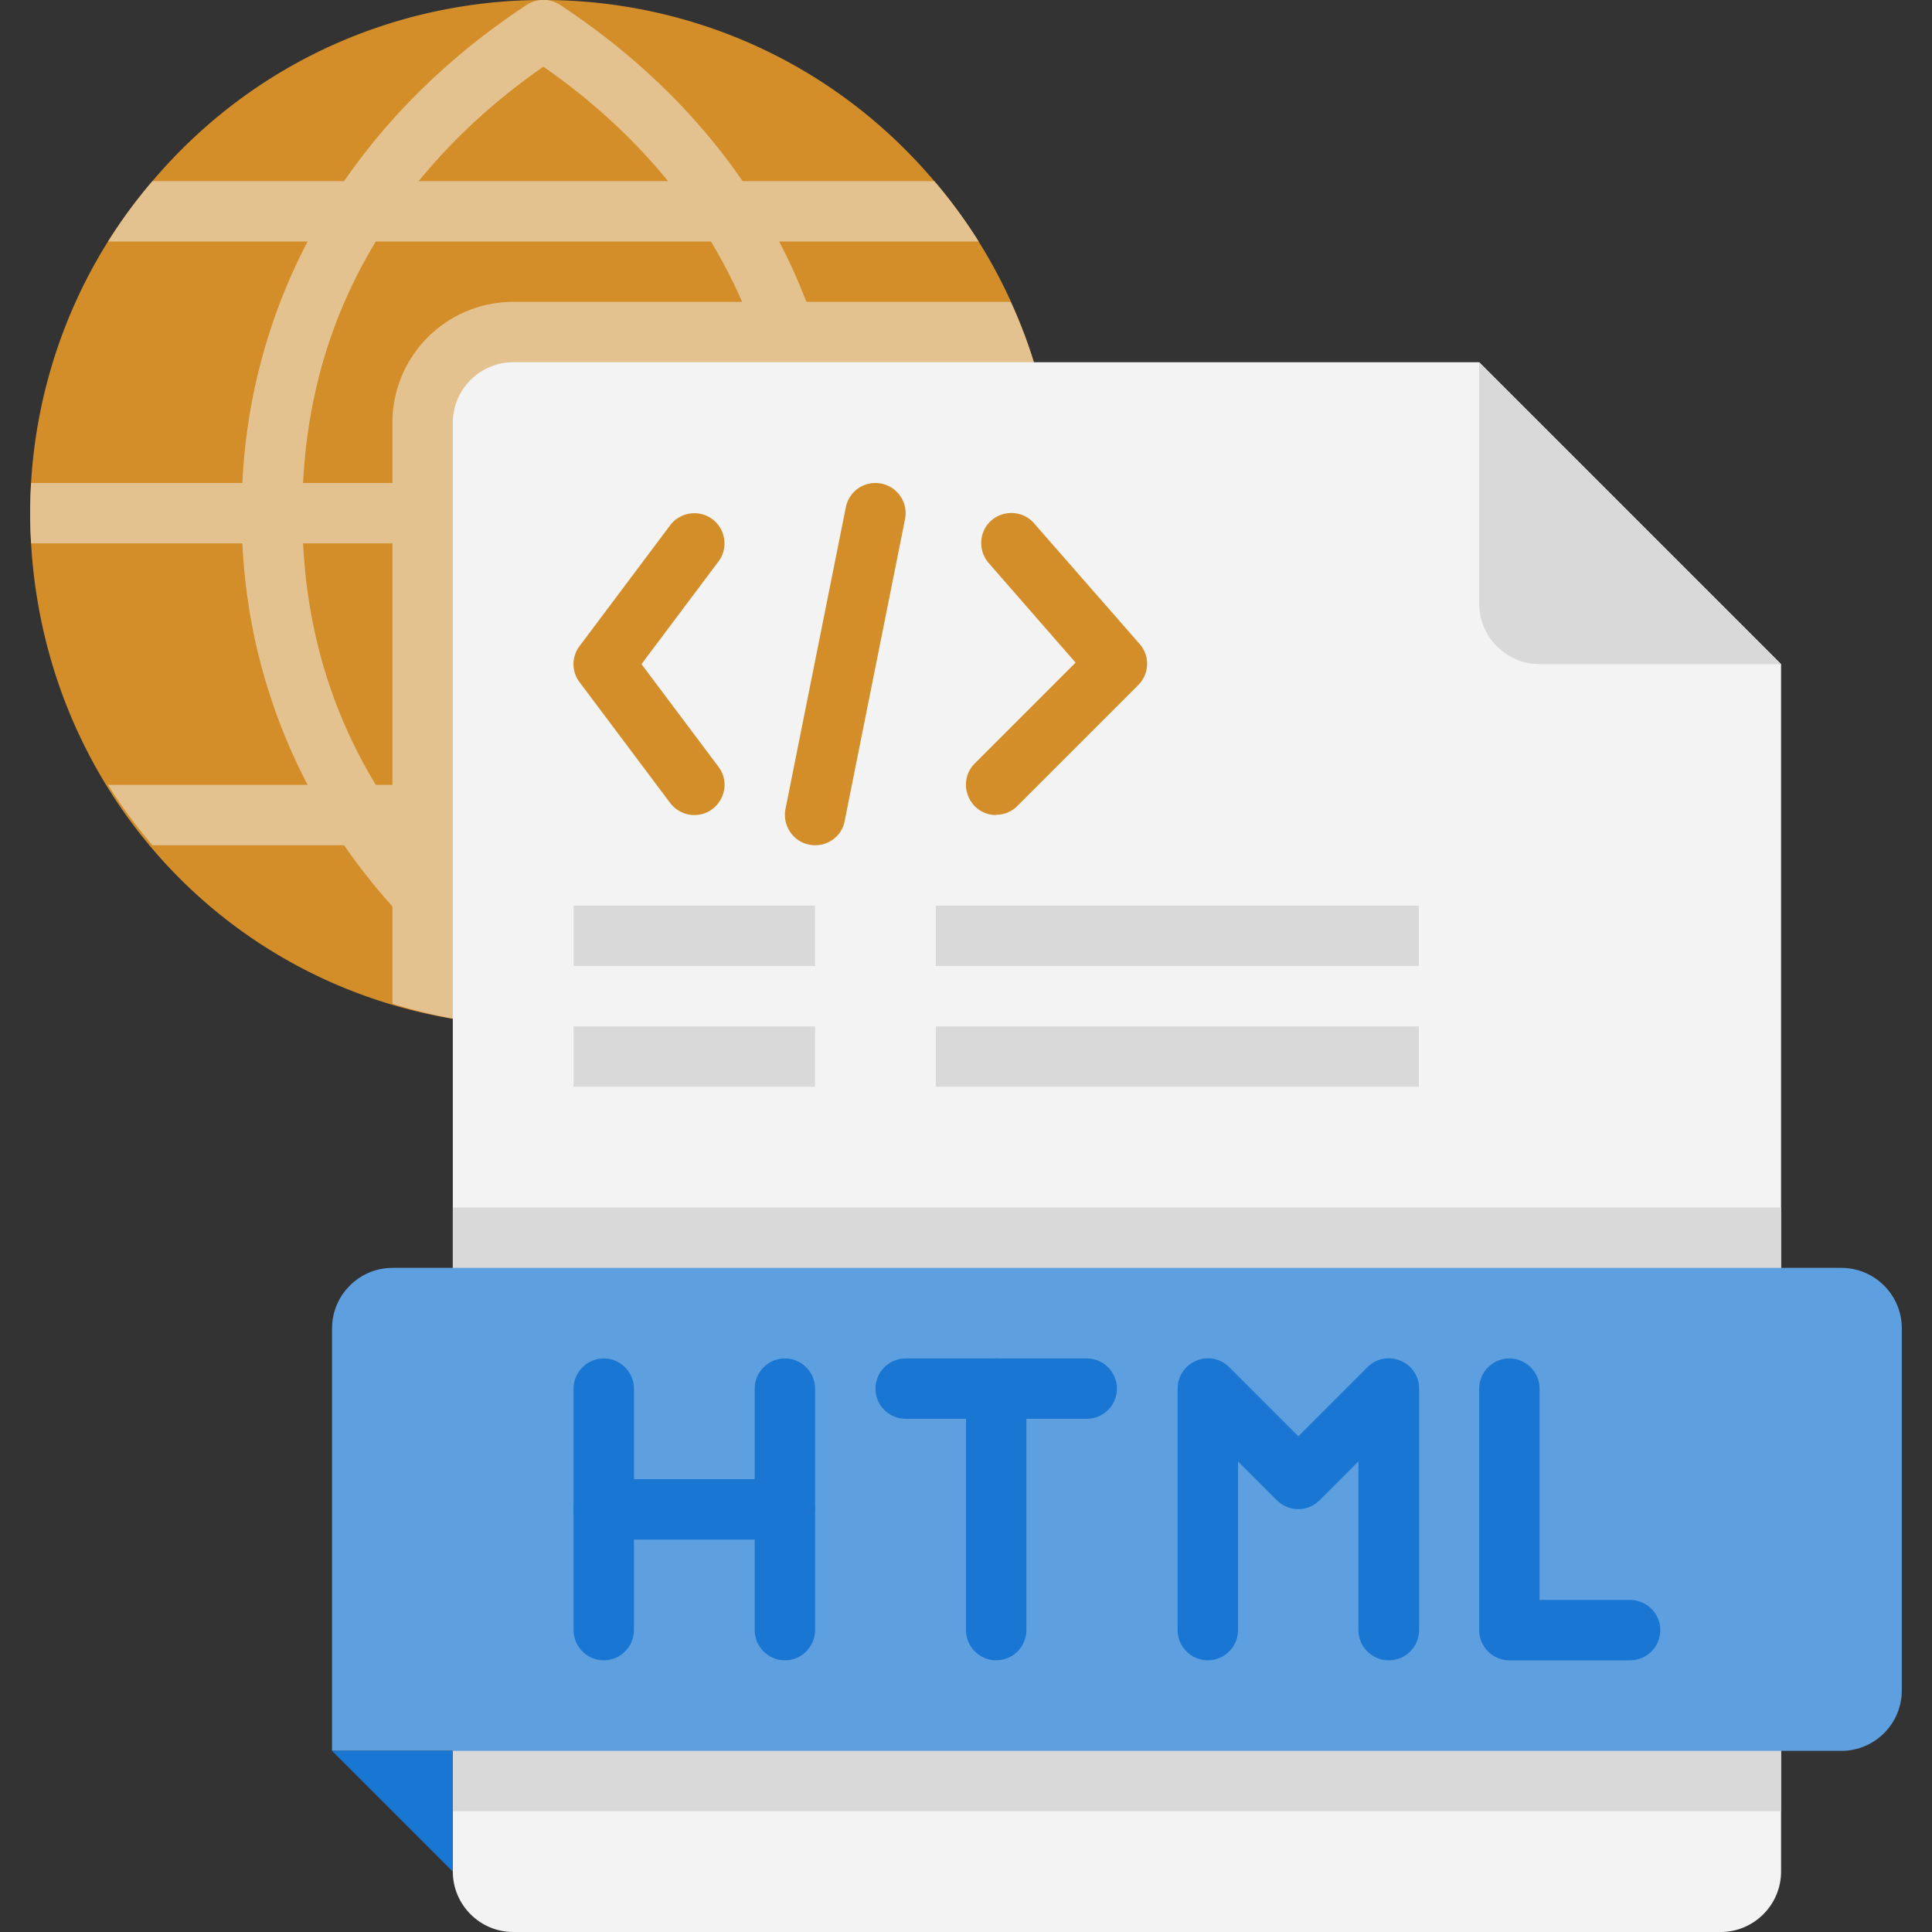 <svg xmlns="http://www.w3.org/2000/svg" xmlns:xlink="http://www.w3.org/1999/xlink" viewBox="0 0 64 64" xmlns:v="https://vecta.io/nano"><rect x="0" y="0" width="64" height="64" fill="#333333" stroke="none"/><path d="M35 17c0 9.37-7.62 17-17 17S1.54 26.88 1.03 18C.77 13.65 2.2 9.32 5.05 6c6.78-8 19.12-8 25.9 0A16.93 16.93 0 0 1 35 17z" fill="#d38e2a"/><g fill="#e4c290"><path d="M34.97 18a16.68 16.68 0 0 0 0-2h-7c-.14-2.86-.9-5.59-2.16-8h6.61a16.85 16.85 0 0 0-1.47-2H24.6c-1.53-2.22-3.56-4.2-6.05-5.84a1.02 1.02 0 0 0-1.1 0C14.96 1.8 12.93 3.78 11.4 6H5.05a16.85 16.85 0 0 0-1.47 2h6.61a19.18 19.18 0 0 0-2.16 8h-7a16.68 16.68 0 0 0 0 2h7a19.18 19.18 0 0 0 2.16 8H3.58a16.85 16.85 0 0 0 1.47 2h6.35c1.42 2.07 3.48 4.15 6.05 5.84a1.02 1.02 0 0 0 1.1 0c2.49-1.64 4.52-3.62 6.05-5.84h6.35a16.85 16.85 0 0 0 1.47-2h-6.61a19.18 19.18 0 0 0 2.16-8h7zM18 2.21c1.4.97 2.85 2.22 4.13 3.79h-8.26C15.15 4.43 16.6 3.18 18 2.21zm0 29.58c-1.4-.97-2.85-2.22-4.13-3.79h8.26c-1.28 1.57-2.73 2.82-4.13 3.79zM23.55 26h-11.1c-1.32-2.17-2.25-4.81-2.41-8h15.92c-.16 3.19-1.09 5.83-2.41 8zM10.04 16c.16-3.19 1.09-5.83 2.41-8h11.1c1.46 2.42 2.27 5.1 2.41 8H10.04z"/><path d="M35 17c0 11.47-11.16 19.61-22 16.25V14a4 4 0 0 1 4-4h16.48c1.01 2.19 1.52 4.55 1.52 7z"/></g><path d="M59 22v40c0 1.1-.9 2-2 2H17c-1.1 0-2-.9-2-2V14c0-1.1.9-2 2-2h32l10 10z" fill="#f3f3f3"/><path d="M59 22h-8c-1.1 0-2-.9-2-2v-8l10 10zM15 40h44v20H15z" fill="#d9d9d9"/><path d="M13 42h48c1.1 0 2 .9 2 2v12c0 1.1-.9 2-2 2H11V44c0-1.1.9-2 2-2z" fill="#5e9fdf"/><g fill="#1976d2"><path d="M11 58l4 4v-4h-4z"/><use xlink:href="#B"/><use xlink:href="#B" x="6"/><path d="M26 51h-6c-.55 0-1-.45-1-1s.45-1 1-1h6c.55 0 1 .45 1 1s-.45 1-1 1zm10-4h-6c-.55 0-1-.45-1-1s.45-1 1-1h6c.55 0 1 .45 1 1s-.45 1-1 1z"/><use xlink:href="#B" x="13"/><path d="M46 55c-.55 0-1-.45-1-1v-5.59l-1.29 1.29c-.39.39-1.02.39-1.41 0l-1.29-1.29V54c0 .55-.45 1-1 1s-1-.45-1-1v-8c0-.89 1.08-1.34 1.71-.71l2.29 2.29 2.29-2.29c.63-.63 1.71-.18 1.71.71v8c0 .55-.45 1-1 1zm8 0h-4c-.55 0-1-.45-1-1v-8c0-.55.45-1 1-1s1 .45 1 1v7h3c.55 0 1 .45 1 1s-.45 1-1 1z"/></g><path d="M23 27c-.3 0-.6-.14-.8-.4l-3-4a.99.99 0 0 1 0-1.2l3-4c.33-.44.96-.53 1.4-.2s.53.96.2 1.4L21.25 22l2.55 3.4c.5.67.01 1.6-.8 1.6zm10 0c-.88 0-1.34-1.07-.71-1.71l3.34-3.34-2.88-3.3c-.36-.42-.32-1.05.09-1.41.42-.36 1.05-.32 1.41.09l3.5 4c.35.4.33.99-.05 1.37l-4 4a.98.98 0 0 1-.71.29zm-6 1c-.63 0-1.1-.58-.98-1.2l2-10c.11-.54.63-.89 1.18-.78a1 1 0 0 1 .78 1.18l-2 10c-.09.48-.51.8-.98.8z" fill="#d38e2a"/><path d="M19 30h8v2h-8zm0 4h8v2h-8zm12-4h16v2H31zm0 4h16v2H31z" fill="#d9d9d9"/><defs ><path id="B" d="M20 55c-.55 0-1-.45-1-1v-8c0-.55.45-1 1-1s1 .45 1 1v8c0 .55-.45 1-1 1z"/></defs></svg>